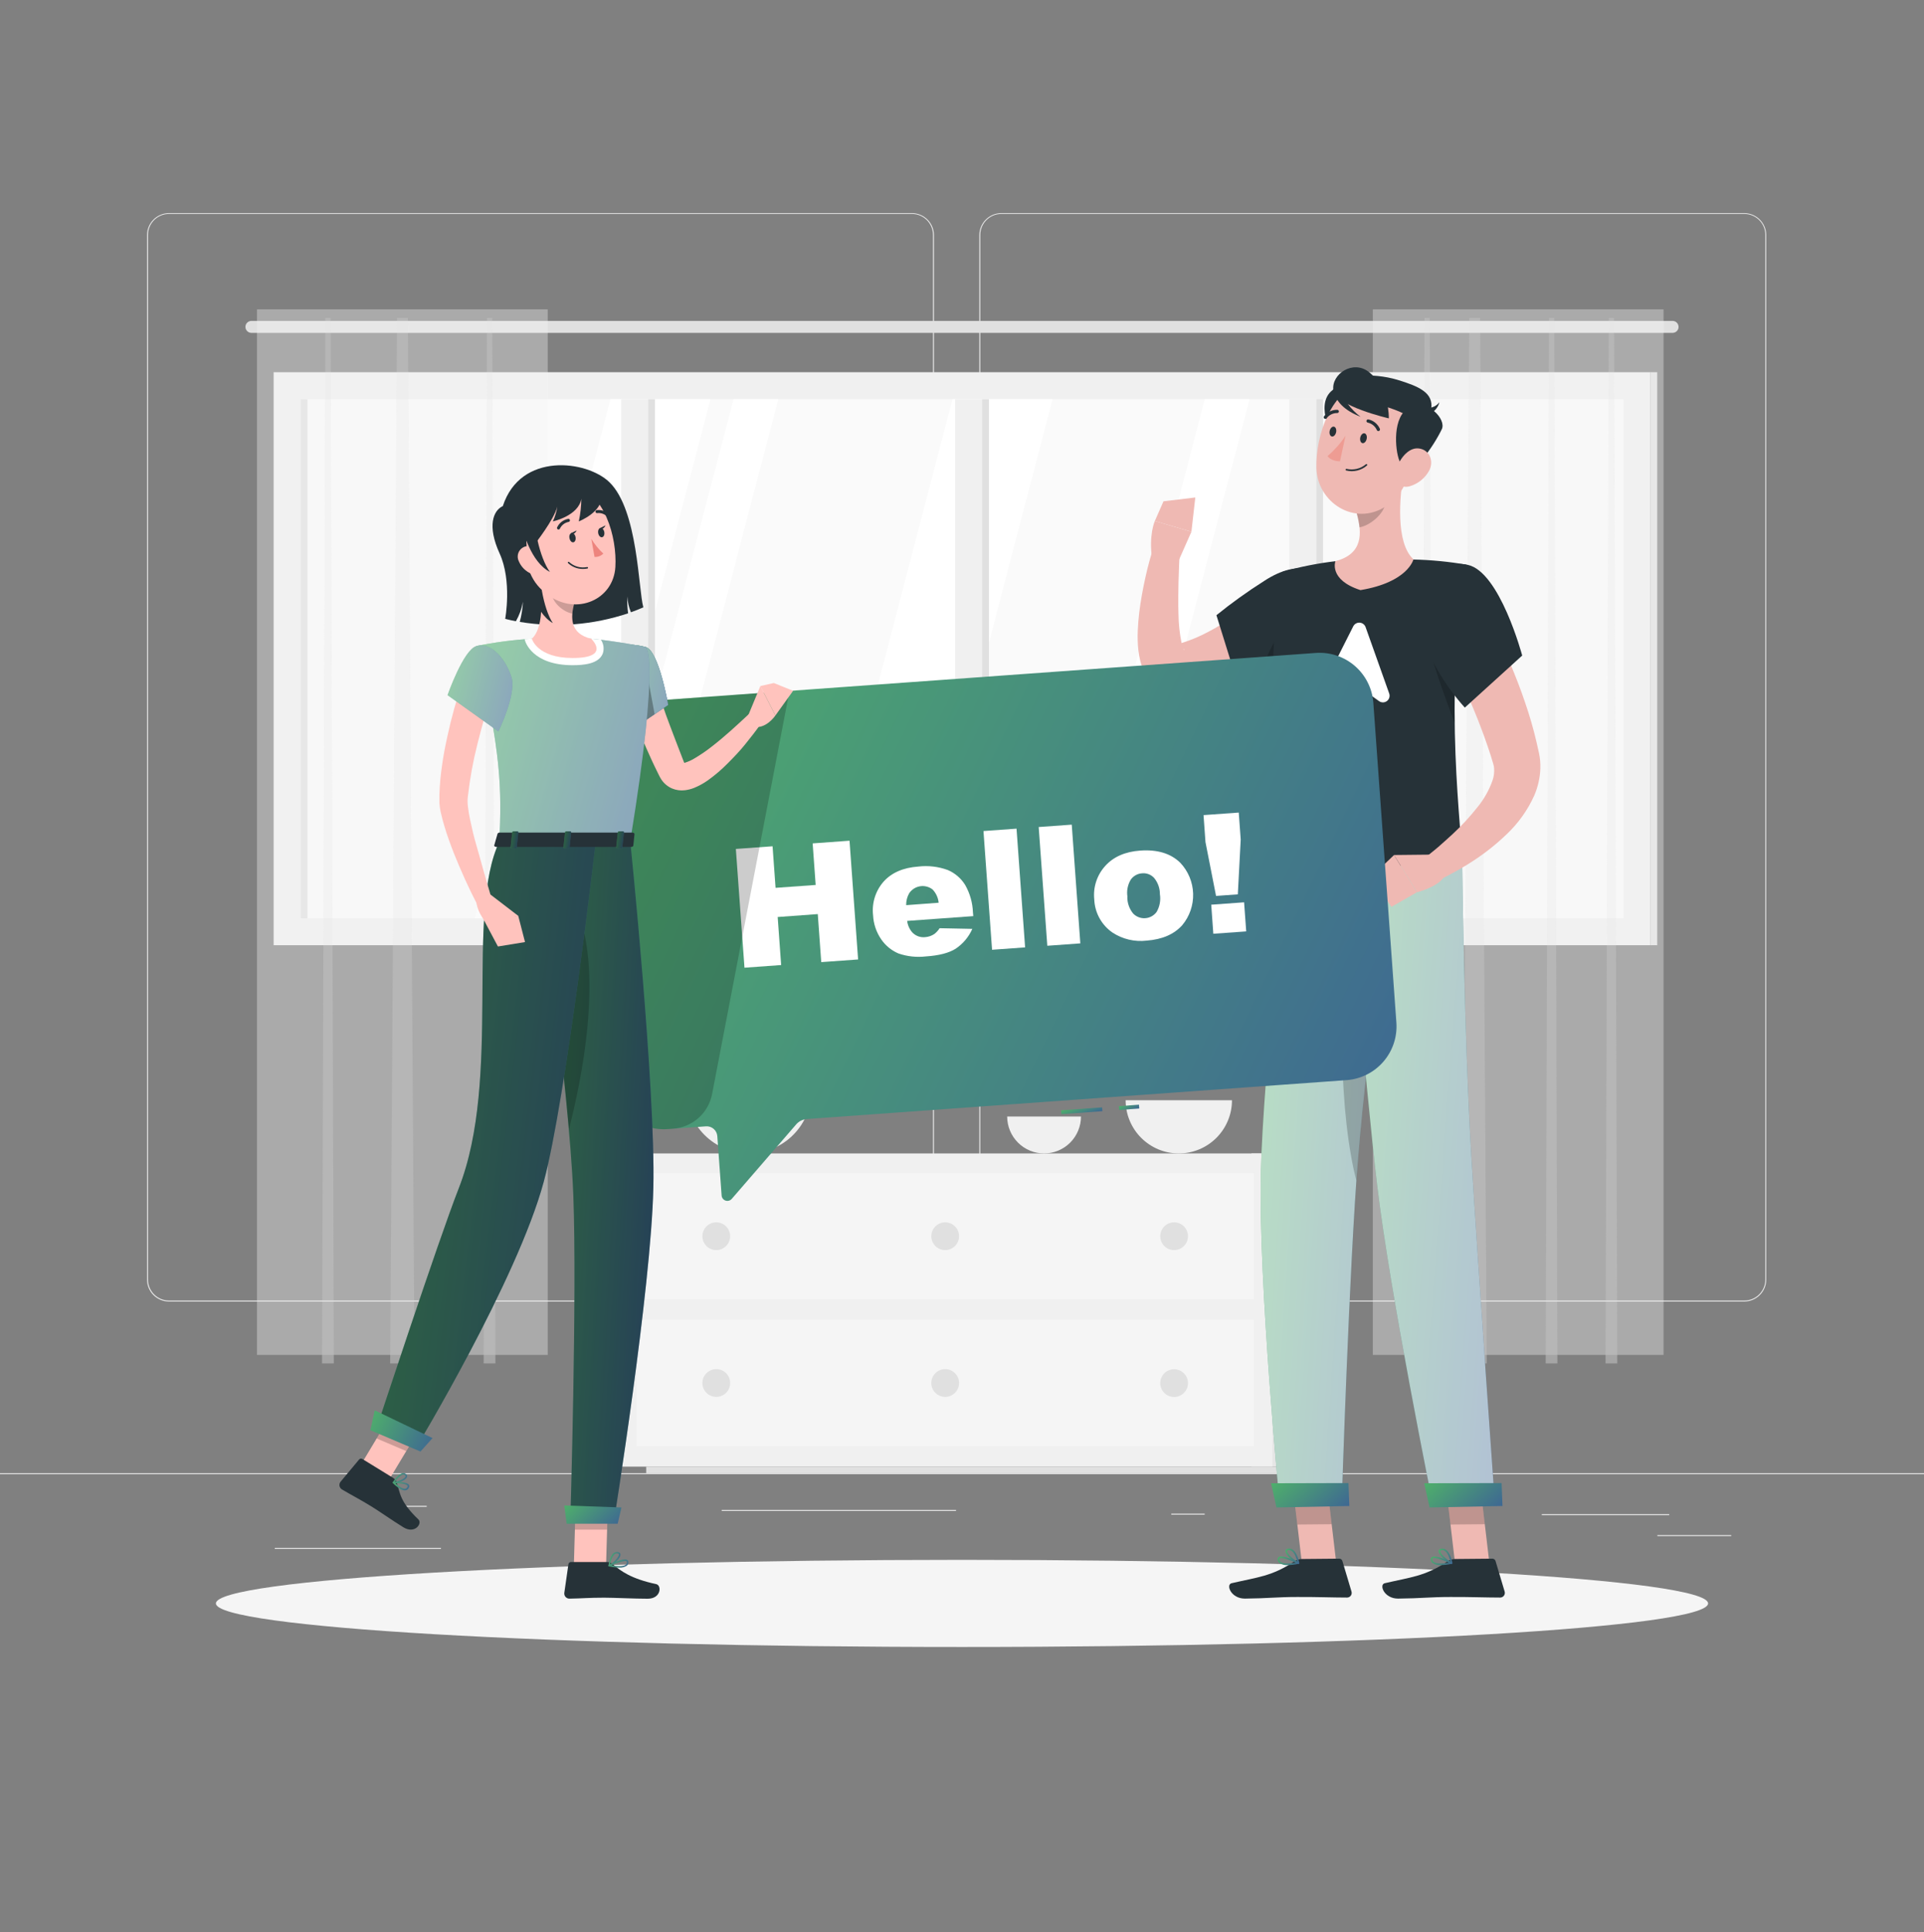 <svg width="250" height="251" viewBox="0 0 250 251" fill="none" xmlns="http://www.w3.org/2000/svg">
<rect x="0" y="0" width="250" height="251" fill="#808080" stroke="none"/>
<path d="M250 191.391H0V191.516H250V191.391Z" fill="#EBEBEB"/>
<path d="M216.895 196.711H200.335V196.836H216.895V196.711Z" fill="#EBEBEB"/>
<path d="M156.535 196.651H152.19V196.776H156.535V196.651Z" fill="#EBEBEB"/>
<path d="M224.95 199.436H215.355V199.561H224.95V199.436Z" fill="#EBEBEB"/>
<path d="M57.3 201.096H35.705V201.221H57.3V201.096Z" fill="#EBEBEB"/>
<path d="M55.445 195.636H52.28V195.761H55.445V195.636Z" fill="#EBEBEB"/>
<path d="M124.225 196.171H93.775V196.296H124.225V196.171Z" fill="#EBEBEB"/>
<path d="M118.5 169.091H21.955C21.199 169.09 20.474 168.788 19.939 168.253C19.405 167.718 19.105 166.992 19.105 166.236V30.521C19.112 29.769 19.415 29.05 19.948 28.52C20.482 27.99 21.203 27.692 21.955 27.691H118.5C119.257 27.691 119.983 27.992 120.519 28.527C121.054 29.063 121.355 29.789 121.355 30.546V166.236C121.355 166.993 121.054 167.719 120.519 168.255C119.983 168.79 119.257 169.091 118.5 169.091ZM21.955 27.791C21.232 27.792 20.539 28.081 20.028 28.592C19.517 29.104 19.23 29.798 19.23 30.521V166.236C19.23 166.959 19.517 167.653 20.028 168.165C20.539 168.676 21.232 168.965 21.955 168.966H118.5C119.224 168.965 119.917 168.677 120.429 168.165C120.941 167.653 121.229 166.96 121.23 166.236V30.521C121.229 29.797 120.941 29.104 120.429 28.592C119.917 28.08 119.224 27.792 118.5 27.791H21.955Z" fill="#EBEBEB"/>
<path d="M226.655 169.091H130.105C129.348 169.09 128.623 168.788 128.088 168.253C127.553 167.718 127.251 166.993 127.25 166.236V30.521C127.258 29.769 127.562 29.049 128.096 28.52C128.631 27.99 129.353 27.692 130.105 27.691H226.655C227.406 27.694 228.126 27.992 228.659 28.522C229.191 29.052 229.493 29.77 229.5 30.521V166.236C229.5 166.991 229.201 167.716 228.667 168.251C228.134 168.786 227.41 169.088 226.655 169.091ZM130.105 27.791C129.381 27.792 128.688 28.08 128.176 28.592C127.664 29.104 127.376 29.797 127.375 30.521V166.236C127.376 166.96 127.664 167.653 128.176 168.165C128.688 168.677 129.381 168.965 130.105 168.966H226.655C227.379 168.965 228.072 168.677 228.584 168.165C229.096 167.653 229.384 166.96 229.385 166.236V30.521C229.384 29.797 229.096 29.104 228.584 28.592C228.072 28.08 227.379 27.792 226.655 27.791H130.105Z" fill="#EBEBEB"/>
<path d="M214.445 48.356H35.555V122.801H214.445V48.356Z" fill="#F0F0F0"/>
<path d="M210.945 119.306V51.861L39.055 51.861V119.306L210.945 119.306Z" fill="#FAFAFA"/>
<path d="M61.685 119.301L79.315 51.856H92.315L74.685 119.301H61.685Z" fill="white"/>
<path d="M77.685 119.301L95.315 51.856H101.13L83.5 119.301H77.685Z" fill="white"/>
<path d="M106.135 119.301L123.77 51.856H136.77L119.135 119.301H106.135Z" fill="white"/>
<path d="M138.915 119.301L156.545 51.856H162.365L144.73 119.301H138.915Z" fill="white"/>
<path d="M85.105 119.306V51.861H84.215V119.306H85.105Z" fill="#E0E0E0"/>
<path d="M39.945 119.306L39.945 51.861H39.055L39.055 119.306H39.945Z" fill="#E0E0E0"/>
<path d="M84.215 119.306V51.861H80.715V119.306H84.215Z" fill="#F0F0F0"/>
<path d="M128.5 119.306V51.861H127.61V119.306H128.5Z" fill="#E0E0E0"/>
<path d="M127.61 119.306V51.861H124.11V119.306H127.61Z" fill="#F0F0F0"/>
<path d="M171.915 119.301V51.856H171.025V119.301H171.915Z" fill="#E0E0E0"/>
<path d="M171.025 119.301V51.856H167.525V119.301H171.025Z" fill="#F0F0F0"/>
<path d="M215.335 122.801V48.356H214.445V122.801H215.335Z" fill="#E0E0E0"/>
<path d="M217.335 43.246H32.665C32.46 43.245 32.263 43.163 32.118 43.018C31.973 42.873 31.891 42.676 31.89 42.471C31.89 42.265 31.971 42.067 32.117 41.921C32.262 41.775 32.459 41.692 32.665 41.691H217.335C217.541 41.692 217.738 41.775 217.883 41.921C218.028 42.067 218.11 42.265 218.11 42.471C218.109 42.676 218.027 42.873 217.881 43.018C217.736 43.163 217.54 43.245 217.335 43.246Z" fill="#E0E0E0"/>
<g opacity="0.6">
<path opacity="0.6" d="M71.17 40.191H33.39V176.026H71.17V40.191Z" fill="#F5F5F5"/>
<path opacity="0.6" d="M53.86 177.136H50.695L51.585 41.301H53L53.86 177.136Z" fill="#E6E6E6"/>
<path opacity="0.6" d="M43.375 177.136H41.845L42.275 41.301H42.96L43.375 177.136Z" fill="#E6E6E6"/>
<path opacity="0.6" d="M64.375 177.136H62.845L63.275 41.301H63.96L64.375 177.136Z" fill="#E6E6E6"/>
</g>
<g opacity="0.6">
<path opacity="0.6" d="M216.16 40.191H178.38V176.026H216.16V40.191Z" fill="#F5F5F5"/>
<path opacity="0.6" d="M193.185 177.136H190.02L190.91 41.301H192.325L193.185 177.136Z" fill="#E6E6E6"/>
<path opacity="0.6" d="M186.2 177.136H184.675L185.1 41.301H185.785L186.2 177.136Z" fill="#E6E6E6"/>
<path opacity="0.6" d="M202.365 177.136H200.84L201.27 41.301H201.95L202.365 177.136Z" fill="#E6E6E6"/>
<path opacity="0.6" d="M210.145 177.136H208.62L209.045 41.301H209.73L210.145 177.136Z" fill="#E6E6E6"/>
</g>
<path d="M162.605 190.541H169.705V149.851H162.605V190.541Z" fill="#E6E6E6"/>
<path d="M80.295 190.541H165.34V149.851H80.295V190.541Z" fill="#F0F0F0"/>
<path d="M163.43 190.541H160.87H83.965V191.391H160.87H163.43H166.035V190.541H163.43Z" fill="#E0E0E0"/>
<path opacity="0.5" d="M82.72 168.816H162.915V152.396H82.72V168.816Z" fill="#FAFAFA"/>
<path opacity="0.5" d="M82.72 187.886H162.915V171.466H82.72V187.886Z" fill="#FAFAFA"/>
<path d="M94.875 160.606C94.875 160.963 94.769 161.312 94.571 161.609C94.372 161.906 94.091 162.137 93.761 162.274C93.431 162.41 93.068 162.446 92.718 162.376C92.368 162.307 92.046 162.135 91.794 161.882C91.541 161.63 91.369 161.308 91.3 160.958C91.23 160.608 91.266 160.245 91.402 159.915C91.539 159.585 91.77 159.304 92.067 159.105C92.364 158.907 92.713 158.801 93.07 158.801C93.307 158.801 93.542 158.848 93.761 158.938C93.98 159.029 94.179 159.162 94.346 159.33C94.514 159.497 94.647 159.696 94.737 159.915C94.828 160.134 94.875 160.369 94.875 160.606Z" fill="#E0E0E0"/>
<path d="M154.365 160.606C154.365 160.963 154.259 161.312 154.061 161.609C153.862 161.906 153.58 162.137 153.251 162.274C152.921 162.41 152.558 162.446 152.208 162.376C151.858 162.307 151.536 162.135 151.284 161.882C151.031 161.63 150.859 161.308 150.79 160.958C150.72 160.608 150.756 160.245 150.892 159.915C151.029 159.585 151.26 159.304 151.557 159.105C151.854 158.907 152.203 158.801 152.56 158.801C152.797 158.801 153.032 158.848 153.251 158.938C153.47 159.029 153.669 159.162 153.836 159.33C154.004 159.497 154.137 159.696 154.227 159.915C154.318 160.134 154.365 160.369 154.365 160.606Z" fill="#E0E0E0"/>
<path d="M93.07 181.481C94.067 181.481 94.875 180.673 94.875 179.676C94.875 178.679 94.067 177.871 93.07 177.871C92.073 177.871 91.265 178.679 91.265 179.676C91.265 180.673 92.073 181.481 93.07 181.481Z" fill="#E0E0E0"/>
<path d="M154.365 179.691C154.365 180.048 154.259 180.397 154.061 180.694C153.862 180.991 153.58 181.222 153.251 181.359C152.921 181.495 152.558 181.531 152.208 181.461C151.858 181.392 151.536 181.22 151.284 180.967C151.031 180.715 150.859 180.393 150.79 180.043C150.72 179.693 150.756 179.33 150.892 179C151.029 178.67 151.26 178.388 151.557 178.19C151.854 177.992 152.203 177.886 152.56 177.886C153.039 177.886 153.498 178.076 153.836 178.415C154.175 178.753 154.365 179.212 154.365 179.691Z" fill="#E0E0E0"/>
<path d="M124.62 160.606C124.62 160.963 124.514 161.312 124.316 161.609C124.117 161.906 123.836 162.137 123.506 162.274C123.176 162.41 122.813 162.446 122.463 162.376C122.113 162.307 121.791 162.135 121.539 161.882C121.286 161.63 121.114 161.308 121.045 160.958C120.975 160.608 121.011 160.245 121.147 159.915C121.284 159.585 121.515 159.304 121.812 159.105C122.109 158.907 122.458 158.801 122.815 158.801C123.052 158.801 123.287 158.848 123.506 158.938C123.725 159.029 123.924 159.162 124.091 159.33C124.259 159.497 124.392 159.696 124.483 159.915C124.573 160.134 124.62 160.369 124.62 160.606Z" fill="#E0E0E0"/>
<path d="M122.815 181.481C123.812 181.481 124.62 180.673 124.62 179.676C124.62 178.679 123.812 177.871 122.815 177.871C121.818 177.871 121.01 178.679 121.01 179.676C121.01 180.673 121.818 181.481 122.815 181.481Z" fill="#E0E0E0"/>
<path d="M160.08 142.941C160.08 144.774 159.352 146.531 158.056 147.827C156.76 149.123 155.003 149.851 153.17 149.851C151.337 149.851 149.58 149.123 148.284 147.827C146.988 146.531 146.26 144.774 146.26 142.941H160.08Z" fill="#F0F0F0"/>
<path d="M105.445 141.691C105.445 143.851 104.587 145.923 103.059 147.45C101.532 148.978 99.46 149.836 97.3 149.836C95.14 149.836 93.068 148.978 91.541 147.45C90.013 145.923 89.155 143.851 89.155 141.691H105.445Z" fill="#F0F0F0"/>
<path d="M140.46 145.056C140.46 146.328 139.955 147.547 139.056 148.447C138.156 149.346 136.937 149.851 135.665 149.851C134.393 149.851 133.174 149.346 132.275 148.447C131.375 147.547 130.87 146.328 130.87 145.056H140.46Z" fill="#F0F0F0"/>
<path d="M125 213.971C178.541 213.971 221.945 211.437 221.945 208.311C221.945 205.185 178.541 202.651 125 202.651C71.459 202.651 28.055 205.185 28.055 208.311C28.055 211.437 71.459 213.971 125 213.971Z" fill="#F5F5F5"/>
<path d="M174.075 57.871C173.01 56.806 170.96 52.771 172.925 50.871C174.89 48.971 176.64 50.696 176.775 51.621C176.91 52.546 176.55 60.341 174.075 57.871Z" fill="#263238"/>
<path d="M173.625 203.016L169.16 203.056L167.945 192.736L172.405 192.696L173.625 203.016Z" fill="#EFB9B3"/>
<path d="M169.155 202.541L174.025 202.496C174.115 202.497 174.202 202.527 174.274 202.581C174.346 202.635 174.399 202.71 174.425 202.796L175.605 206.751C175.636 206.843 175.645 206.941 175.63 207.037C175.616 207.134 175.578 207.225 175.521 207.303C175.463 207.382 175.388 207.445 175.301 207.488C175.214 207.532 175.117 207.553 175.02 207.551C173.265 207.551 170.715 207.456 168.52 207.476C165.94 207.476 164.79 207.656 161.76 207.686C159.93 207.686 159.26 205.856 160.035 205.686C163.47 204.891 165.245 204.786 168.12 202.901C168.423 202.683 168.782 202.558 169.155 202.541Z" fill="#263238"/>
<path opacity="0.2" d="M167.945 192.741L168.575 198.061L173.035 198.021L172.41 192.701L167.945 192.741Z" fill="black"/>
<path d="M167.31 203.336C167.791 203.327 168.271 203.269 168.74 203.161C168.762 203.158 168.782 203.147 168.798 203.131C168.813 203.114 168.823 203.093 168.825 203.071C168.827 203.049 168.822 203.028 168.811 203.009C168.801 202.99 168.784 202.975 168.765 202.966C168.555 202.861 166.68 201.966 166.165 202.281C166.117 202.311 166.078 202.354 166.052 202.404C166.026 202.454 166.013 202.51 166.015 202.566C166.014 202.662 166.035 202.757 166.076 202.844C166.118 202.931 166.179 203.007 166.255 203.066C166.568 203.269 166.938 203.364 167.31 203.336ZM168.38 203.016C167.415 203.186 166.68 203.151 166.38 202.911C166.328 202.87 166.287 202.818 166.26 202.758C166.233 202.698 166.221 202.632 166.225 202.566C166.222 202.546 166.225 202.525 166.234 202.506C166.243 202.487 166.257 202.472 166.275 202.461C166.555 202.291 167.615 202.691 168.38 203.016Z" fill="url(#paint0_linear)"/>
<path d="M168.72 203.191C168.744 203.189 168.766 203.181 168.785 203.166C168.8 203.155 168.812 203.139 168.818 203.121C168.824 203.103 168.825 203.084 168.82 203.066C168.82 202.986 168.47 201.066 167.41 201.186C167.13 201.216 167.05 201.361 167.035 201.471C166.96 201.971 168.105 202.941 168.675 203.181L168.72 203.191ZM167.5 201.391C168.14 201.391 168.46 202.436 168.57 202.891C167.98 202.561 167.2 201.801 167.245 201.501C167.245 201.501 167.245 201.416 167.435 201.396L167.5 201.391Z" fill="url(#paint1_linear)"/>
<path d="M170.47 80.406L170.01 80.906L169.58 81.331C169.295 81.611 169 81.876 168.705 82.136C168.118 82.663 167.518 83.163 166.905 83.636C165.667 84.62 164.364 85.518 163.005 86.326C162.32 86.731 161.615 87.116 160.9 87.481C160.185 87.846 159.43 88.161 158.67 88.481C157.111 89.103 155.488 89.547 153.83 89.806L153.46 89.861C153.22 89.892 152.977 89.907 152.735 89.906C152.178 89.901 151.627 89.792 151.11 89.586C150.597 89.38 150.127 89.08 149.725 88.701C149.404 88.395 149.125 88.049 148.895 87.671C148.576 87.122 148.335 86.532 148.18 85.916C148.059 85.439 147.97 84.955 147.915 84.466C147.824 83.621 147.799 82.77 147.84 81.921C147.875 81.111 147.94 80.331 148.03 79.566C148.22 78.031 148.49 76.566 148.82 75.066C149.15 73.566 149.525 72.181 150.01 70.731L153.295 71.381C153.175 74.191 153.04 77.071 153.13 79.791C153.146 81.054 153.28 82.313 153.53 83.551C153.579 83.78 153.648 84.004 153.735 84.221C153.805 84.391 153.89 84.496 153.885 84.451C153.856 84.375 153.81 84.306 153.75 84.251C153.614 84.119 153.454 84.014 153.28 83.941C153.1 83.865 152.909 83.82 152.715 83.806C152.625 83.806 152.585 83.806 152.53 83.806H152.585L152.69 83.776C153.874 83.472 155.026 83.053 156.13 82.526C157.285 81.969 158.402 81.338 159.475 80.636C160.56 79.916 161.63 79.136 162.66 78.311C163.16 77.901 163.685 77.471 164.16 77.036L164.89 76.376L165.24 76.051L165.545 75.761L170.47 80.406Z" fill="#EFB9B3"/>
<path d="M173.115 78.641C172.945 73.926 169.075 72.286 164.225 75.501C162.087 76.857 160.029 78.334 158.06 79.926L161.195 89.996C161.195 89.996 167.195 88.091 170.665 84.351C173 81.811 173.175 80.246 173.115 78.641Z" fill="#263238"/>
<path opacity="0.2" d="M167.21 80.651C167.21 80.651 164.315 84.791 163.29 89.191C164.713 88.584 166.085 87.862 167.39 87.031L167.21 80.651Z" fill="black"/>
<path d="M153.13 72.876L154.81 69.081L150.055 67.691C150.055 67.691 149.24 69.506 149.705 72.621L153.13 72.876Z" fill="#EFB9B3"/>
<path d="M155.315 64.631L151.18 65.126L150.055 67.691L154.81 69.081L155.315 64.631Z" fill="#EFB9B3"/>
<path d="M167.24 112.821C167.24 112.821 164.17 138.551 163.83 152.321C163.48 166.626 166.285 195.481 166.285 195.481L174.34 195.311C174.34 195.311 175.31 164.421 176.48 150.266C177.75 134.836 180.95 112.541 180.95 112.541L167.24 112.821Z" fill="url(#paint2_linear)"/>
<path opacity="0.6" d="M167.24 112.821C167.24 112.821 164.17 138.551 163.83 152.321C163.48 166.626 166.285 195.481 166.285 195.481L174.34 195.311C174.34 195.311 175.31 164.421 176.48 150.266C177.75 134.836 180.95 112.541 180.95 112.541L167.24 112.821Z" fill="white"/>
<path opacity="0.2" d="M176.835 120.106C173.235 128.041 174.2 145.766 176.245 153.366C176.32 152.261 176.4 151.216 176.48 150.251C177.315 140.081 178.98 126.936 180.035 119.151C179.055 117.731 177.96 117.621 176.835 120.106Z" fill="black"/>
<path d="M175.33 195.656L165.86 195.846L165.16 192.701L175.215 192.676L175.33 195.656Z" fill="url(#paint3_linear)"/>
<path d="M193.52 203.016L189.06 203.056L187.845 192.736L192.305 192.696L193.52 203.016Z" fill="#EFB9B3"/>
<path d="M189.05 202.541L193.925 202.496C194.015 202.498 194.101 202.528 194.173 202.582C194.245 202.636 194.298 202.711 194.325 202.796L195.505 206.751C195.535 206.843 195.543 206.941 195.528 207.037C195.513 207.132 195.475 207.223 195.418 207.301C195.36 207.379 195.286 207.443 195.199 207.486C195.112 207.53 195.017 207.552 194.92 207.551C193.16 207.551 190.615 207.456 188.42 207.476C185.84 207.476 184.685 207.656 181.66 207.686C179.83 207.686 179.16 205.856 179.935 205.686C183.365 204.891 185.14 204.786 188.02 202.901C188.321 202.683 188.679 202.558 189.05 202.541Z" fill="#263238"/>
<path opacity="0.2" d="M187.845 192.741L188.47 198.061L192.935 198.021L192.31 192.701L187.845 192.741Z" fill="black"/>
<path d="M187.21 203.336C187.691 203.327 188.171 203.268 188.64 203.161C188.662 203.158 188.681 203.147 188.696 203.13C188.711 203.114 188.719 203.093 188.72 203.071C188.723 203.05 188.72 203.028 188.71 203.009C188.7 202.991 188.684 202.975 188.665 202.966C188.45 202.861 186.575 201.966 186.065 202.281C186.017 202.311 185.977 202.353 185.951 202.403C185.924 202.453 185.912 202.509 185.915 202.566C185.914 202.662 185.935 202.756 185.975 202.843C186.016 202.929 186.076 203.006 186.15 203.066C186.465 203.268 186.837 203.363 187.21 203.336ZM188.28 203.016C187.315 203.186 186.58 203.151 186.28 202.911C186.228 202.87 186.187 202.817 186.159 202.757C186.131 202.698 186.118 202.632 186.12 202.566C186.117 202.546 186.12 202.525 186.129 202.506C186.138 202.487 186.152 202.472 186.17 202.461C186.45 202.291 187.5 202.691 188.28 203.016Z" fill="url(#paint4_linear)"/>
<path d="M188.615 203.191C188.63 203.19 188.645 203.187 188.659 203.18C188.673 203.173 188.685 203.164 188.695 203.152C188.705 203.14 188.712 203.126 188.717 203.111C188.721 203.097 188.722 203.081 188.72 203.066C188.72 202.986 188.37 201.066 187.31 201.186C187.03 201.216 186.95 201.361 186.93 201.471C186.86 201.971 188.005 202.941 188.575 203.181L188.615 203.191ZM187.4 201.391C188.035 201.391 188.36 202.436 188.47 202.891C187.88 202.561 187.095 201.801 187.14 201.501C187.14 201.501 187.14 201.416 187.33 201.396L187.4 201.391Z" fill="url(#paint5_linear)"/>
<path d="M175.1 112.651C175.1 112.651 177.325 140.336 178.95 153.996C180.635 168.206 186.185 195.466 186.185 195.466L194.24 195.296C194.24 195.296 192.03 164.346 191.175 150.166C190.24 134.691 190 112.311 190 112.311L175.1 112.651Z" fill="url(#paint6_linear)"/>
<path opacity="0.6" d="M175.1 112.651C175.1 112.651 177.325 140.336 178.95 153.996C180.635 168.206 186.185 195.466 186.185 195.466L194.24 195.296C194.24 195.296 192.03 164.346 191.175 150.166C190.24 134.691 190 112.311 190 112.311L175.1 112.651Z" fill="white"/>
<path d="M195.23 195.656L185.755 195.846L185.06 192.701L195.115 192.676L195.23 195.656Z" fill="url(#paint7_linear)"/>
<path d="M166.685 74.266C166.685 74.266 163.39 86.496 167.24 112.821C174.43 112.666 186.505 112.386 190 112.321C190.09 108.656 187.385 90.686 190.55 73.361C188.273 72.968 185.97 72.744 183.66 72.691C180.279 72.568 176.893 72.641 173.52 72.911C171.21 73.184 168.925 73.637 166.685 74.266Z" fill="#263238"/>
<path opacity="0.2" d="M189.17 85.691L185.445 82.606C185.69 85.016 187.87 90.921 189.02 93.911C189 91.291 189.025 88.526 189.17 85.691Z" fill="black"/>
<path d="M175.845 81.356L171.78 89.401C171.694 89.57 171.664 89.762 171.694 89.949C171.724 90.136 171.813 90.309 171.948 90.442C172.082 90.576 172.256 90.663 172.443 90.691C172.63 90.72 172.822 90.688 172.99 90.601L175.645 89.141C175.789 89.063 175.953 89.028 176.116 89.038C176.28 89.049 176.437 89.105 176.57 89.201L179.185 91.086C179.335 91.195 179.517 91.253 179.702 91.251C179.888 91.25 180.068 91.188 180.216 91.076C180.364 90.964 180.472 90.807 180.524 90.629C180.576 90.451 180.57 90.26 180.505 90.086L177.45 81.496C177.397 81.333 177.297 81.189 177.162 81.082C177.028 80.975 176.865 80.91 176.694 80.895C176.523 80.88 176.351 80.916 176.2 80.998C176.049 81.08 175.926 81.204 175.845 81.356Z" fill="white"/>
<path d="M182.41 61.271C181.84 64.551 181.33 70.541 183.66 72.666C183.66 72.666 182.98 75.636 176.775 76.666C172.605 75.326 173.52 72.906 173.52 72.906C177.14 71.956 176.985 69.261 176.3 66.741L182.41 61.271Z" fill="#EFB9B3"/>
<path opacity="0.2" d="M179.92 63.496L176.3 66.716C176.469 67.303 176.586 67.904 176.65 68.511C178.04 68.281 179.915 66.711 180.03 65.256C180.101 64.668 180.064 64.071 179.92 63.496Z" fill="black"/>
<path d="M184.395 57.236C183.19 61.496 182.705 64.051 180.045 65.796C176.045 68.416 171.14 65.296 171.045 60.751C170.955 56.671 172.935 50.386 177.545 49.586C178.558 49.406 179.599 49.488 180.571 49.824C181.543 50.16 182.414 50.738 183.1 51.504C183.786 52.27 184.265 53.199 184.491 54.202C184.718 55.205 184.685 56.249 184.395 57.236Z" fill="#EFB9B3"/>
<path d="M181.83 59.846C181.27 58.486 180.865 54.006 183.2 52.906C185.535 51.806 187.96 54.491 187.345 55.761C186.4 57.731 183.13 62.996 181.83 59.846Z" fill="#263238"/>
<path d="M183.225 54.486C182.65 52.986 175.795 52.136 174.835 50.521C173.695 48.601 178.37 48.371 181.585 49.346C184.41 50.206 186.295 51.036 185.965 53.136C185.78 54.326 183.225 54.486 183.225 54.486Z" fill="#263238"/>
<path d="M184.715 52.941C184.715 52.941 186.215 53.351 187.035 52.251C186.775 53.341 185.5 54.441 184.715 52.941Z" fill="#263238"/>
<path d="M177.85 48.316C175.79 46.716 172.985 48.596 173.25 50.681C173.515 52.766 180.46 54.351 180.46 54.351C180.46 54.351 180.585 50.441 177.85 48.316Z" fill="#263238"/>
<path d="M173.255 50.691C173.57 52.151 174.635 53.296 176.79 54.146C175.543 53.224 174.598 51.952 174.075 50.491L173.255 50.691Z" fill="#263238"/>
<path d="M177.58 57.021C177.505 57.376 177.26 57.621 177.03 57.571C176.8 57.521 176.675 57.191 176.75 56.841C176.825 56.491 177.075 56.246 177.305 56.296C177.535 56.346 177.66 56.691 177.58 57.021Z" fill="#263238"/>
<path d="M173.61 56.161C173.53 56.511 173.285 56.756 173.055 56.706C172.825 56.656 172.7 56.331 172.775 55.981C172.85 55.631 173.1 55.386 173.33 55.431C173.56 55.476 173.685 55.811 173.61 56.161Z" fill="#263238"/>
<path d="M174.835 56.611C174.182 57.595 173.396 58.483 172.5 59.251C173 59.966 174.115 59.931 174.115 59.931L174.835 56.611Z" fill="#EE9C93"/>
<path d="M174.925 61.126C175.394 61.243 175.885 61.244 176.355 61.13C176.825 61.016 177.261 60.79 177.625 60.471C177.635 60.461 177.643 60.45 177.648 60.437C177.654 60.424 177.656 60.41 177.656 60.396C177.656 60.382 177.654 60.368 177.648 60.355C177.643 60.343 177.635 60.331 177.625 60.321C177.604 60.302 177.578 60.291 177.55 60.291C177.522 60.291 177.495 60.302 177.475 60.321C177.133 60.608 176.73 60.812 176.295 60.915C175.861 61.019 175.409 61.019 174.975 60.916C174.947 60.91 174.918 60.915 174.894 60.931C174.87 60.946 174.853 60.971 174.847 60.998C174.841 61.026 174.847 61.056 174.862 61.079C174.878 61.103 174.902 61.12 174.93 61.126H174.925Z" fill="#263238"/>
<path d="M179.055 56.001C179.093 56.009 179.133 56.006 179.17 55.992C179.207 55.979 179.239 55.956 179.264 55.926C179.289 55.895 179.305 55.859 179.31 55.82C179.316 55.782 179.31 55.742 179.295 55.706C179.16 55.398 178.953 55.127 178.693 54.915C178.432 54.702 178.124 54.556 177.795 54.486C177.739 54.479 177.683 54.494 177.638 54.527C177.594 54.561 177.564 54.611 177.555 54.666C177.551 54.693 177.552 54.721 177.558 54.748C177.565 54.775 177.577 54.8 177.593 54.822C177.609 54.845 177.63 54.863 177.653 54.878C177.677 54.892 177.703 54.902 177.73 54.906C177.989 54.963 178.231 55.081 178.436 55.251C178.64 55.42 178.801 55.637 178.905 55.881C178.919 55.911 178.94 55.938 178.966 55.959C178.992 55.98 179.022 55.994 179.055 56.001Z" fill="#263238"/>
<path d="M172.16 54.416C172.199 54.427 172.241 54.425 172.279 54.412C172.317 54.399 172.351 54.374 172.375 54.341C172.533 54.129 172.739 53.956 172.976 53.838C173.213 53.72 173.475 53.66 173.74 53.661C173.795 53.666 173.851 53.649 173.894 53.614C173.937 53.578 173.964 53.527 173.97 53.471C173.975 53.415 173.958 53.36 173.922 53.317C173.887 53.273 173.835 53.246 173.78 53.241C173.444 53.231 173.111 53.302 172.809 53.449C172.507 53.595 172.245 53.812 172.045 54.081C172.027 54.102 172.014 54.127 172.006 54.154C171.998 54.181 171.996 54.208 171.999 54.236C172.002 54.264 172.011 54.29 172.025 54.314C172.039 54.338 172.058 54.359 172.08 54.376C172.103 54.396 172.13 54.41 172.16 54.416Z" fill="#263238"/>
<path d="M191.64 76.771C192.55 78.361 193.31 79.901 194.1 81.486C194.89 83.071 195.6 84.666 196.275 86.296C196.95 87.926 197.605 89.581 198.175 91.296C198.768 93.006 199.268 94.747 199.675 96.511L199.98 97.876C200.113 98.517 200.17 99.172 200.15 99.826C200.108 101.042 199.838 102.239 199.355 103.356C198.506 105.238 197.299 106.936 195.8 108.356C194.463 109.647 193.007 110.807 191.45 111.821C190.695 112.321 189.915 112.781 189.13 113.221C188.345 113.661 187.565 114.066 186.69 114.451L185.03 111.546C185.635 111.046 186.3 110.546 186.92 110.006C187.54 109.466 188.145 108.916 188.745 108.366C189.904 107.291 190.978 106.13 191.96 104.891C192.833 103.829 193.51 102.62 193.96 101.321C194.115 100.837 194.176 100.328 194.14 99.821C194.125 99.617 194.087 99.416 194.025 99.221L193.685 98.101C192.675 94.994 191.472 91.954 190.085 88.996C189.4 87.496 188.67 85.996 187.94 84.496C187.21 82.996 186.44 81.496 185.695 80.071L191.64 76.771Z" fill="#EFB9B3"/>
<path d="M190.72 73.386C194.89 74.286 197.79 85.166 197.79 85.166L190.335 91.931C187.965 89.294 186.1 86.243 184.835 82.931C182.86 77.486 186.26 72.416 190.72 73.386Z" fill="#263238"/>
<path d="M185.935 111.031L181.14 111.081L184.14 115.916C184.14 115.916 187.555 115.071 187.86 113.356L185.935 111.031Z" fill="#EFB9B3"/>
<path d="M178.155 113.936L180.8 117.816L184.115 115.916L181.14 111.081L178.155 113.936Z" fill="#EFB9B3"/>
<path d="M185.705 61.136C185.172 62.116 184.274 62.846 183.205 63.166C181.785 63.581 181.06 62.316 181.44 60.971C181.785 59.761 182.94 58.086 184.36 58.261C185.78 58.436 186.34 59.931 185.705 61.136Z" fill="#EFB9B3"/>
<path d="M143.207 143.864L137.876 144.251L137.912 144.75L143.243 144.363L143.207 143.864Z" fill="url(#paint8_linear)"/>
<path d="M147.997 143.519L145.379 143.709L145.415 144.207L148.033 144.017L147.997 143.519Z" fill="url(#paint9_linear)"/>
<path d="M171 84.826L82.72 91.191C80.883 91.334 79.176 92.197 77.97 93.59C76.765 94.984 76.157 96.797 76.28 98.636L79.28 140.246C79.422 142.086 80.285 143.796 81.681 145.003C83.077 146.21 84.894 146.816 86.735 146.691L91.735 146.331C92.098 146.305 92.457 146.424 92.733 146.662C93.008 146.9 93.178 147.238 93.205 147.601L93.765 155.311C93.774 155.46 93.828 155.603 93.919 155.722C94.01 155.841 94.135 155.929 94.276 155.977C94.418 156.024 94.571 156.028 94.715 155.988C94.859 155.947 94.988 155.865 95.085 155.751L103.455 146.076C103.807 145.671 104.305 145.421 104.84 145.381L175 140.326C176.838 140.184 178.546 139.322 179.753 137.928C180.96 136.534 181.568 134.721 181.445 132.881L178.445 91.271C178.303 89.433 177.441 87.725 176.047 86.518C174.653 85.311 172.84 84.703 171 84.826Z" fill="url(#paint10_linear)"/>
<path d="M95.615 110.291L100.385 109.946L100.775 115.346L105.985 114.971L105.595 109.571L110.385 109.221L111.5 124.651L106.71 124.996L106.26 118.756L101.05 119.136L101.5 125.376L96.735 125.721L95.615 110.291Z" fill="white"/>
<path opacity="0.2" d="M82.72 91.191C80.883 91.334 79.176 92.196 77.97 93.59C76.765 94.984 76.157 96.797 76.28 98.636L79.28 140.246C79.422 142.086 80.285 143.796 81.681 145.003C83.077 146.21 84.894 146.816 86.735 146.691L87.47 146.636C88.691 146.548 89.849 146.059 90.764 145.245C91.679 144.431 92.3 143.339 92.53 142.136L102.585 89.756L82.72 91.191Z" fill="black"/>
<path d="M126.465 119.021L117.875 119.641C117.941 120.197 118.175 120.721 118.545 121.141C118.757 121.365 119.019 121.536 119.308 121.642C119.598 121.748 119.908 121.785 120.215 121.751C120.636 121.721 121.042 121.583 121.395 121.351C121.671 121.142 121.906 120.884 122.09 120.591L126.34 120.676C125.878 121.724 125.127 122.619 124.175 123.256C123.302 123.809 122.012 124.143 120.305 124.256C119.112 124.395 117.903 124.267 116.765 123.881C115.853 123.498 115.07 122.861 114.51 122.046C113.868 121.118 113.499 120.028 113.445 118.901C113.356 118.118 113.432 117.325 113.668 116.573C113.903 115.822 114.294 115.127 114.815 114.536C115.855 113.376 117.355 112.724 119.315 112.581C120.613 112.427 121.928 112.581 123.155 113.031C124.094 113.432 124.886 114.115 125.42 114.986C126.032 116.067 126.375 117.28 126.42 118.521L126.465 119.021ZM121.965 117.281C121.904 116.631 121.624 116.021 121.17 115.551C120.941 115.375 120.679 115.248 120.399 115.178C120.12 115.107 119.829 115.095 119.544 115.142C119.259 115.189 118.987 115.294 118.745 115.45C118.503 115.607 118.295 115.811 118.135 116.051C117.868 116.521 117.733 117.055 117.745 117.596L121.965 117.281Z" fill="white"/>
<path d="M127.79 107.966L132.085 107.656L133.2 123.081L128.905 123.391L127.79 107.966Z" fill="white"/>
<path d="M134.965 107.446L139.26 107.136L140.375 122.561L136.085 122.871L134.965 107.446Z" fill="white"/>
<path d="M142.185 116.846C142.104 116.063 142.188 115.272 142.433 114.525C142.678 113.777 143.077 113.089 143.605 112.506C144.675 111.316 146.19 110.649 148.15 110.506C150.383 110.346 152.12 110.873 153.36 112.086C154.39 113.172 154.985 114.599 155.032 116.095C155.079 117.591 154.575 119.052 153.615 120.201C152.555 121.381 151.018 122.048 149.005 122.201C147.441 122.389 145.861 122.017 144.545 121.151C143.845 120.665 143.267 120.023 142.858 119.276C142.448 118.529 142.218 117.697 142.185 116.846ZM146.48 116.526C146.472 117.315 146.743 118.082 147.245 118.691C147.447 118.898 147.693 119.059 147.963 119.162C148.234 119.266 148.524 119.309 148.813 119.289C149.103 119.269 149.384 119.186 149.638 119.047C149.892 118.907 150.113 118.714 150.285 118.481C150.689 117.785 150.841 116.971 150.715 116.176C150.72 115.403 150.453 114.652 149.96 114.056C149.767 113.845 149.529 113.681 149.263 113.577C148.996 113.473 148.71 113.431 148.425 113.456C148.128 113.47 147.838 113.552 147.578 113.696C147.318 113.84 147.094 114.042 146.925 114.286C146.522 114.959 146.371 115.752 146.5 116.526H146.48Z" fill="white"/>
<path d="M156.385 105.896L160.96 105.566L161.215 109.066L160.84 116.191L158.01 116.396L156.635 109.396L156.385 105.896ZM157.385 117.536L161.655 117.226L161.93 121.006L157.655 121.311L157.385 117.536Z" fill="white"/>
<path d="M81.5 77.491C81.478 78.223 81.516 78.956 81.615 79.681C77.084 81.194 72.252 81.577 67.54 80.796C67.766 79.941 67.904 79.064 67.95 78.181C67.793 79.071 67.483 79.926 67.035 80.711C66.145 80.541 65.645 80.396 65.645 80.396C65.645 80.396 66.555 75.476 64.915 71.896C63.275 68.316 64.095 66.316 65.335 65.751C67.635 58.681 76.28 59.796 79.205 62.666C82.915 66.306 82.935 76.561 83.595 78.906C83.05 79.141 82.515 79.356 81.98 79.546C81.712 78.891 81.55 78.197 81.5 77.491Z" fill="#263238"/>
<path d="M85.075 88.496L85.525 89.921C85.69 90.421 85.855 90.921 86.025 91.396C86.36 92.396 86.71 93.396 87.085 94.356C87.46 95.316 87.82 96.326 88.21 97.306L88.79 98.806L88.935 99.176L88.97 99.261C88.908 99.207 88.837 99.165 88.76 99.136C88.65 99.096 88.605 99.136 88.675 99.136C88.796 99.136 88.915 99.117 89.03 99.081C89.421 98.957 89.797 98.789 90.15 98.581C91.003 98.084 91.818 97.526 92.59 96.911C93.4 96.281 94.195 95.606 94.975 94.911C95.755 94.216 96.54 93.491 97.295 92.781L98.83 94.081C98.19 95.001 97.515 95.841 96.83 96.696C96.145 97.551 95.375 98.351 94.585 99.146C93.772 99.976 92.887 100.732 91.94 101.406C91.398 101.786 90.817 102.104 90.205 102.356C89.817 102.512 89.41 102.616 88.995 102.666C88.432 102.736 87.859 102.659 87.335 102.441C86.763 102.197 86.276 101.79 85.935 101.271C85.86 101.156 85.79 101.041 85.735 100.936L85.6 100.666L85.42 100.301C85.185 99.801 84.92 99.301 84.715 98.831C84.26 97.831 83.805 96.831 83.39 95.831C82.975 94.831 82.57 93.801 82.185 92.771C82.005 92.271 81.825 91.726 81.655 91.201C81.485 90.676 81.32 90.161 81.155 89.546L85.075 88.496Z" fill="#FFC3BD"/>
<path d="M83.89 84.056C85.615 84.496 86.82 91.586 86.82 91.586L82.07 94.816C82.07 94.816 77.52 87.661 78.845 85.766C80.225 83.796 81.375 83.416 83.89 84.056Z" fill="url(#paint11_linear)"/>
<path d="M83.89 84.056C85.615 84.496 86.82 91.586 86.82 91.586L82.07 94.816C82.07 94.816 77.52 87.661 78.845 85.766C80.225 83.796 81.375 83.416 83.89 84.056Z" fill="url(#paint12_linear)"/>
<path opacity="0.4" d="M83.89 84.056C85.615 84.496 86.82 91.586 86.82 91.586L82.07 94.816C82.07 94.816 77.52 87.661 78.845 85.766C80.225 83.796 81.375 83.416 83.89 84.056Z" fill="white"/>
<path opacity="0.3" d="M83.735 85.641L85.06 92.786L82.39 94.596L83.735 85.641Z" fill="black"/>
<path d="M97.215 92.951L98.8 89.131L100.755 92.951C100.755 92.951 99.485 94.851 97.81 94.386L97.215 92.951Z" fill="#FFC3BD"/>
<path d="M100.545 88.736L103.055 89.746L100.755 92.951L98.795 89.131L100.545 88.736Z" fill="#FFC3BD"/>
<path d="M74.565 203.416H78.75L79.03 193.731H74.845L74.565 203.416Z" fill="#FFC3BD"/>
<path d="M46.505 190.941L50.35 192.581L55.385 184.201L51.535 182.561L46.505 190.941Z" fill="#FFC3BD"/>
<path d="M51.09 192.011L47.09 189.551C47.022 189.507 46.939 189.49 46.859 189.503C46.779 189.516 46.706 189.558 46.655 189.621L44.25 192.506C44.19 192.581 44.147 192.669 44.124 192.762C44.101 192.856 44.098 192.953 44.115 193.048C44.133 193.143 44.17 193.233 44.225 193.312C44.281 193.391 44.352 193.457 44.435 193.506C45.845 194.341 46.565 194.671 48.325 195.751C49.41 196.421 50.92 197.501 52.415 198.421C53.91 199.341 54.915 197.921 54.36 197.396C51.935 195.081 52.005 193.981 51.55 192.611C51.474 192.362 51.311 192.149 51.09 192.011Z" fill="#263238"/>
<path d="M78.89 202.931H74.195C74.114 202.93 74.036 202.958 73.974 203.011C73.913 203.063 73.872 203.136 73.86 203.216L73.325 206.936C73.312 207.031 73.32 207.129 73.348 207.221C73.376 207.313 73.424 207.398 73.488 207.469C73.552 207.541 73.631 207.598 73.72 207.637C73.808 207.675 73.904 207.693 74 207.691C75.64 207.666 76.43 207.566 78.5 207.566C79.77 207.566 82.4 207.701 84.155 207.701C85.91 207.701 86 205.966 85.27 205.806C81.995 205.101 80.705 204.131 79.6 203.206C79.404 203.032 79.152 202.934 78.89 202.931Z" fill="#263238"/>
<path opacity="0.2" d="M79.025 193.736L78.885 198.726H74.7L74.845 193.736H79.025Z" fill="black"/>
<path opacity="0.2" d="M51.535 182.566L55.38 184.201L52.785 188.521L48.94 186.881L51.535 182.566Z" fill="black"/>
<path d="M83.89 84.056C83.89 84.056 85.89 84.756 81.89 109.291H64.89C65.175 102.381 65.185 98.121 61.89 83.936C64.267 83.445 66.677 83.127 69.1 82.986C71.668 82.801 74.247 82.801 76.815 82.986C80.135 83.286 83.89 84.056 83.89 84.056Z" fill="url(#paint13_linear)"/>
<path opacity="0.4" d="M83.89 84.056C83.89 84.056 85.89 84.756 81.89 109.291H64.89C65.175 102.381 65.185 98.121 61.89 83.936C64.267 83.445 66.677 83.127 69.1 82.986C71.668 82.801 74.247 82.801 76.815 82.986C80.135 83.286 83.89 84.056 83.89 84.056Z" fill="white"/>
<path d="M69.11 82.981C71.678 82.801 74.256 82.801 76.825 82.981C77.24 83.021 77.665 83.066 78.085 83.116C78.26 83.379 78.372 83.678 78.413 83.991C78.453 84.304 78.422 84.622 78.32 84.921C77.775 86.266 75.82 86.421 74.4 86.421C69.145 86.421 68.255 83.351 68.22 83.221L68.17 83.036L69.11 82.981Z" fill="white"/>
<path d="M69.875 74.301C70.375 76.801 70.85 81.331 69.11 82.986C69.11 82.986 69.79 85.486 74.4 85.486C79.47 85.486 76.825 82.986 76.825 82.986C74.055 82.326 74.13 80.271 74.61 78.346L69.875 74.301Z" fill="#FFC3BD"/>
<path d="M70.38 72.536C69.785 74.501 70.61 79.151 71.835 80.951C69.42 79.566 68.605 75.346 68.605 75.346L70.38 72.536Z" fill="#263238"/>
<path opacity="0.2" d="M71.805 75.951L74.61 78.341C74.487 78.789 74.407 79.248 74.37 79.711C73.315 79.556 71.87 78.396 71.75 77.291C71.688 76.845 71.707 76.391 71.805 75.951Z" fill="black"/>
<path d="M67.585 69.871C68.555 73.906 68.875 75.636 71.305 77.371C74.96 79.976 79.705 77.906 79.96 73.661C80.19 69.841 78.57 63.886 74.295 62.966C73.353 62.758 72.374 62.794 71.45 63.071C70.525 63.348 69.688 63.857 69.015 64.548C68.343 65.24 67.859 66.092 67.609 67.024C67.358 67.955 67.35 68.936 67.585 69.871Z" fill="#FFC3BD"/>
<path d="M81.895 109.291C81.895 109.291 85.19 141.501 84.895 154.251C84.61 167.511 79.75 197.751 79.75 197.751H74.1C74.1 197.751 74.995 168.276 74.495 155.251C73.95 141.051 69.44 109.281 69.44 109.281L81.895 109.291Z" fill="url(#paint14_linear)"/>
<path opacity="0.4" d="M81.895 109.291C81.895 109.291 85.19 141.501 84.895 154.251C84.61 167.511 79.75 197.751 79.75 197.751H74.1C74.1 197.751 74.995 168.276 74.495 155.251C73.95 141.051 69.44 109.281 69.44 109.281L81.895 109.291Z" fill="black"/>
<path d="M73.63 197.961H80.26L80.75 195.846L73.32 195.586L73.63 197.961Z" fill="url(#paint15_linear)"/>
<path opacity="0.2" d="M74.57 117.306C78.74 125.696 75.405 141.001 73.93 146.696C73.175 138.146 71.9 127.696 70.905 120.011C71.535 115.691 72.645 113.436 74.57 117.306Z" fill="black"/>
<path d="M77.41 109.291C77.41 109.291 73.56 142.791 70.655 153.526C67.21 166.291 54.095 188.026 54.095 188.026L48.85 185.796C48.85 185.796 56.965 161.116 59.605 154.391C65.23 140.041 60.415 118.656 64.91 109.291H77.41Z" fill="url(#paint16_linear)"/>
<path opacity="0.4" d="M77.41 109.291C77.41 109.291 73.56 142.791 70.655 153.526C67.21 166.291 54.095 188.026 54.095 188.026L48.85 185.796C48.85 185.796 56.965 161.116 59.605 154.391C65.23 140.041 60.415 118.656 64.91 109.291H77.41Z" fill="black"/>
<path d="M48.125 185.811L54.635 188.581L56.2 186.831L48.69 183.226L48.125 185.811Z" fill="url(#paint17_linear)"/>
<path d="M74 69.926C74.06 70.256 74.28 70.496 74.5 70.456C74.72 70.416 74.845 70.116 74.785 69.786C74.725 69.456 74.505 69.216 74.285 69.251C74.065 69.286 73.915 69.591 74 69.926Z" fill="#263238"/>
<path d="M77.73 69.266C77.785 69.596 78.01 69.836 78.23 69.796C78.45 69.756 78.58 69.456 78.52 69.126C78.46 68.796 78.24 68.556 78.02 68.591C77.8 68.626 77.67 68.931 77.73 69.266Z" fill="#263238"/>
<path d="M77.925 68.631L78.68 68.256C78.68 68.256 78.38 68.951 77.925 68.631Z" fill="#263238"/>
<path d="M76.835 70.011C77.264 70.717 77.789 71.359 78.395 71.921C78.246 72.071 78.067 72.188 77.87 72.262C77.672 72.336 77.461 72.367 77.25 72.351L76.835 70.011Z" fill="#ED847E"/>
<path d="M75.745 73.916C75.934 73.916 76.124 73.899 76.31 73.866C76.324 73.865 76.338 73.862 76.351 73.855C76.364 73.849 76.375 73.84 76.384 73.829C76.393 73.818 76.399 73.805 76.403 73.791C76.406 73.777 76.407 73.763 76.404 73.748C76.402 73.734 76.396 73.721 76.388 73.709C76.38 73.698 76.37 73.688 76.357 73.68C76.345 73.673 76.331 73.668 76.317 73.667C76.303 73.665 76.289 73.667 76.275 73.671C75.863 73.753 75.438 73.737 75.034 73.623C74.63 73.509 74.258 73.301 73.95 73.016C73.931 72.998 73.906 72.987 73.88 72.987C73.854 72.987 73.829 72.998 73.81 73.016C73.8 73.025 73.793 73.036 73.787 73.048C73.782 73.06 73.779 73.073 73.779 73.086C73.779 73.099 73.782 73.112 73.787 73.124C73.793 73.136 73.8 73.147 73.81 73.156C74.332 73.651 75.026 73.924 75.745 73.916Z" fill="#263238"/>
<path d="M69 67.506C69.109 68.569 69.276 69.626 69.5 70.671C69.5 70.671 72 67.506 72.415 65.811C72.316 66.478 72.122 67.128 71.84 67.741C71.84 67.741 75.205 67.006 75.535 64.786C75.529 65.78 75.419 66.77 75.205 67.741C75.205 67.741 78.415 66.481 78.12 64.351C77.825 62.221 72.895 61.396 70.62 62.116C68.345 62.836 66.12 65.171 66.79 68.381C67.46 71.591 68.745 72.796 68.745 72.796C68.745 72.796 67.82 69.561 69 67.506Z" fill="#263238"/>
<path d="M67.41 72.911C67.719 73.652 68.308 74.24 69.05 74.546C70.05 74.946 70.645 74.091 70.47 73.101C70.315 72.206 69.61 70.926 68.575 70.946C68.349 70.956 68.128 71.022 67.934 71.139C67.739 71.255 67.577 71.418 67.461 71.614C67.346 71.808 67.281 72.029 67.272 72.256C67.263 72.482 67.31 72.707 67.41 72.911Z" fill="#FFC3BD"/>
<path d="M69.605 65.966C69.105 67.966 70.145 72.566 71.455 74.301C68.955 73.036 67.955 68.856 67.955 68.856L69.605 65.966Z" fill="#263238"/>
<path d="M72.63 68.786C72.656 68.778 72.68 68.765 72.7 68.748C72.721 68.731 72.738 68.71 72.75 68.686C72.856 68.46 73.013 68.263 73.209 68.11C73.406 67.957 73.636 67.853 73.88 67.806C73.932 67.799 73.979 67.772 74.011 67.731C74.044 67.69 74.059 67.638 74.055 67.586C74.053 67.56 74.045 67.534 74.032 67.511C74.02 67.488 74.003 67.468 73.982 67.452C73.962 67.435 73.938 67.423 73.913 67.416C73.888 67.409 73.861 67.407 73.835 67.411C73.525 67.465 73.232 67.592 72.982 67.783C72.731 67.974 72.53 68.222 72.395 68.506C72.378 68.541 72.371 68.58 72.376 68.618C72.381 68.656 72.397 68.693 72.422 68.722C72.446 68.752 72.479 68.774 72.516 68.785C72.553 68.796 72.593 68.797 72.63 68.786Z" fill="#263238"/>
<path d="M79.095 67.236C79.12 67.237 79.145 67.233 79.168 67.223C79.192 67.214 79.213 67.199 79.23 67.181C79.267 67.144 79.287 67.093 79.287 67.041C79.287 66.989 79.267 66.938 79.23 66.901C79.017 66.67 78.752 66.493 78.458 66.383C78.163 66.274 77.847 66.236 77.535 66.271C77.509 66.276 77.484 66.286 77.462 66.3C77.44 66.315 77.421 66.333 77.406 66.355C77.391 66.377 77.381 66.402 77.375 66.427C77.37 66.453 77.37 66.48 77.375 66.506C77.386 66.557 77.416 66.601 77.459 66.63C77.502 66.659 77.554 66.67 77.605 66.661C77.851 66.633 78.1 66.665 78.332 66.751C78.564 66.838 78.772 66.979 78.94 67.161C78.959 67.184 78.982 67.203 79.009 67.216C79.036 67.229 79.065 67.236 79.095 67.236Z" fill="#263238"/>
<path d="M63.965 89.871C63.27 92.066 62.605 94.371 62.04 96.641C61.471 98.882 61.055 101.159 60.795 103.456L60.755 103.876C60.755 104.011 60.755 104.041 60.755 104.161C60.761 104.397 60.779 104.632 60.81 104.866C60.874 105.414 60.965 105.958 61.085 106.496C61.32 107.611 61.585 108.761 61.925 109.901C62.265 111.041 62.555 112.201 62.895 113.351L63.895 116.801L62.04 117.566C60.9 115.386 59.91 113.166 58.985 110.876C58.54 109.726 58.105 108.566 57.745 107.341C57.565 106.731 57.395 106.106 57.245 105.426C57.174 105.066 57.124 104.702 57.095 104.336C57.095 104.151 57.095 103.876 57.095 103.711V103.211C57.137 101.937 57.254 100.666 57.445 99.406C57.61 98.156 57.855 96.936 58.12 95.721C58.64 93.288 59.308 90.888 60.12 88.536L63.965 89.871Z" fill="#FFC3BD"/>
<path d="M61.9 83.936C60.2 84.436 58.155 90.311 58.155 90.311L64.755 95.031C64.755 95.031 67.165 90.141 66.45 87.941C65.705 85.651 63.845 83.346 61.9 83.936Z" fill="url(#paint18_linear)"/>
<path opacity="0.4" d="M61.9 83.936C60.2 84.436 58.155 90.311 58.155 90.311L64.755 95.031C64.755 95.031 67.165 90.141 66.45 87.941C65.705 85.651 63.845 83.346 61.9 83.936Z" fill="white"/>
<path d="M52.78 193.601C52.861 193.572 52.935 193.526 52.997 193.466C53.058 193.405 53.105 193.332 53.135 193.251C53.164 193.199 53.179 193.14 53.179 193.081C53.179 193.021 53.164 192.963 53.135 192.911C52.835 192.471 51.32 192.506 51.135 192.511C51.116 192.511 51.097 192.517 51.081 192.528C51.065 192.538 51.053 192.553 51.045 192.571C51.035 192.587 51.03 192.605 51.03 192.623C51.03 192.642 51.035 192.66 51.045 192.676C51.44 193.071 52.18 193.716 52.7 193.616L52.78 193.601ZM51.375 192.691C51.98 192.691 52.79 192.776 52.95 193.011C52.964 193.034 52.971 193.06 52.971 193.086C52.971 193.112 52.964 193.138 52.95 193.161C52.928 193.221 52.891 193.275 52.843 193.318C52.795 193.361 52.737 193.391 52.675 193.406C52.4 193.476 51.92 193.191 51.375 192.691Z" fill="url(#paint19_linear)"/>
<path d="M51.82 192.586C52.28 192.441 52.77 192.186 52.875 191.901C52.901 191.827 52.901 191.746 52.876 191.672C52.851 191.597 52.801 191.534 52.735 191.491C52.677 191.442 52.608 191.408 52.535 191.39C52.461 191.371 52.384 191.37 52.31 191.386C51.715 191.491 51.075 192.511 51.05 192.556C51.041 192.571 51.037 192.588 51.037 192.606C51.037 192.624 51.041 192.641 51.05 192.656C51.059 192.671 51.072 192.683 51.086 192.692C51.101 192.7 51.118 192.705 51.135 192.706C51.368 192.699 51.599 192.659 51.82 192.586ZM52.28 191.586H52.345C52.392 191.576 52.441 191.577 52.487 191.588C52.534 191.599 52.578 191.621 52.615 191.651C52.715 191.731 52.705 191.791 52.69 191.836C52.59 192.111 51.83 192.441 51.325 192.506C51.555 192.122 51.885 191.807 52.28 191.596V191.586Z" fill="url(#paint20_linear)"/>
<path d="M80.46 203.661C80.812 203.69 81.164 203.6 81.46 203.406C81.529 203.344 81.581 203.266 81.612 203.178C81.644 203.091 81.653 202.998 81.64 202.906C81.636 202.852 81.618 202.799 81.589 202.754C81.559 202.708 81.518 202.671 81.47 202.646C80.97 202.366 79.295 203.216 79.105 203.311C79.087 203.319 79.071 203.331 79.06 203.348C79.049 203.364 79.043 203.384 79.043 203.403C79.043 203.423 79.049 203.443 79.06 203.459C79.071 203.476 79.087 203.488 79.105 203.496C79.55 203.597 80.004 203.652 80.46 203.661ZM81.205 202.796C81.269 202.792 81.332 202.804 81.39 202.831C81.41 202.842 81.426 202.858 81.438 202.877C81.449 202.896 81.455 202.918 81.455 202.941C81.464 202.998 81.459 203.057 81.44 203.112C81.421 203.167 81.388 203.217 81.345 203.256C81.09 203.486 80.4 203.526 79.475 203.371C80.015 203.083 80.6 202.888 81.205 202.796Z" fill="url(#paint21_linear)"/>
<path d="M79.165 203.516H79.205C79.705 203.291 80.705 202.391 80.615 201.916C80.615 201.801 80.515 201.666 80.24 201.636C80.142 201.625 80.042 201.634 79.947 201.664C79.853 201.693 79.765 201.741 79.69 201.806C79.19 202.246 79.07 203.371 79.065 203.416C79.064 203.434 79.068 203.451 79.076 203.467C79.084 203.482 79.096 203.496 79.11 203.506C79.126 203.516 79.146 203.52 79.165 203.516ZM80.165 201.821H80.225C80.405 201.821 80.42 201.916 80.42 201.936C80.47 202.221 79.8 202.936 79.29 203.241C79.33 202.766 79.517 202.315 79.825 201.951C79.917 201.868 80.036 201.821 80.16 201.821H80.165Z" fill="url(#paint22_linear)"/>
<path d="M64.655 108.296L64.225 109.796C64.165 109.911 64.305 110.031 64.5 110.031H82C82.155 110.031 82.28 109.956 82.29 109.861L82.445 108.361C82.445 108.256 82.32 108.166 82.155 108.166H64.935C64.881 108.162 64.827 108.172 64.778 108.194C64.729 108.217 64.687 108.252 64.655 108.296Z" fill="#263238"/>
<path d="M66.965 110.216H66.5C66.41 110.216 66.34 110.171 66.345 110.111L66.56 108.111C66.56 108.056 66.65 108.006 66.74 108.006H67.2C67.295 108.006 67.36 108.056 67.355 108.111L67.14 110.111C67.14 110.191 67.06 110.216 66.965 110.216Z" fill="url(#paint23_linear)"/>
<path opacity="0.4" d="M66.965 110.216H66.5C66.41 110.216 66.34 110.171 66.345 110.111L66.56 108.111C66.56 108.056 66.65 108.006 66.74 108.006H67.2C67.295 108.006 67.36 108.056 67.355 108.111L67.14 110.111C67.14 110.191 67.06 110.216 66.965 110.216Z" fill="black"/>
<path d="M80.68 110.216H80.22C80.13 110.216 80.06 110.171 80.065 110.111L80.285 108.111C80.285 108.056 80.37 108.006 80.46 108.006H80.92C81.015 108.006 81.085 108.056 81.075 108.111L80.86 110.111C80.855 110.191 80.775 110.216 80.68 110.216Z" fill="url(#paint24_linear)"/>
<path opacity="0.4" d="M80.68 110.216H80.22C80.13 110.216 80.06 110.171 80.065 110.111L80.285 108.111C80.285 108.056 80.37 108.006 80.46 108.006H80.92C81.015 108.006 81.085 108.056 81.075 108.111L80.86 110.111C80.855 110.191 80.775 110.216 80.68 110.216Z" fill="black"/>
<path d="M73.825 110.216H73.365C73.27 110.216 73.2 110.171 73.21 110.111L73.425 108.111C73.425 108.056 73.51 108.006 73.605 108.006H74.065C74.155 108.006 74.225 108.056 74.22 108.111L74.005 110.111C74 110.191 73.915 110.216 73.825 110.216Z" fill="url(#paint25_linear)"/>
<path opacity="0.4" d="M73.825 110.216H73.365C73.27 110.216 73.2 110.171 73.21 110.111L73.425 108.111C73.425 108.056 73.51 108.006 73.605 108.006H74.065C74.155 108.006 74.225 108.056 74.22 108.111L74.005 110.111C74 110.191 73.915 110.216 73.825 110.216Z" fill="black"/>
<path d="M74.17 69.286L74.925 68.916C74.925 68.916 74.625 69.611 74.17 69.286Z" fill="#263238"/>
<path d="M63.755 116.236L67.34 118.986L63.185 119.901C63.185 119.901 61.42 117.901 62.03 116.251L63.755 116.236Z" fill="#FFC3BD"/>
<path d="M68.22 122.391L64.7 122.966L62.78 119.356L67.34 118.986L68.22 122.391Z" fill="#FFC3BD"/>
<defs>
<linearGradient id="paint0_linear" x1="166.393" y1="200.949" x2="169.828" y2="203.747" gradientUnits="userSpaceOnUse">
<stop offset="0.025" stop-color="#51BA65"/>
<stop offset="0.988" stop-color="#384DA1"/>
</linearGradient>
<linearGradient id="paint1_linear" x1="167.273" y1="198.922" x2="170.632" y2="199.9" gradientUnits="userSpaceOnUse">
<stop offset="0.025" stop-color="#51BA65"/>
<stop offset="0.988" stop-color="#384DA1"/>
</linearGradient>
<linearGradient id="paint2_linear" x1="166.111" y1="19.362" x2="200.829" y2="21.706" gradientUnits="userSpaceOnUse">
<stop offset="0.025" stop-color="#51BA65"/>
<stop offset="0.988" stop-color="#384DA1"/>
</linearGradient>
<linearGradient id="paint3_linear" x1="166.531" y1="189.115" x2="176.388" y2="199.444" gradientUnits="userSpaceOnUse">
<stop offset="0.025" stop-color="#51BA65"/>
<stop offset="0.988" stop-color="#384DA1"/>
</linearGradient>
<linearGradient id="paint4_linear" x1="186.293" y1="200.949" x2="189.726" y2="203.743" gradientUnits="userSpaceOnUse">
<stop offset="0.025" stop-color="#51BA65"/>
<stop offset="0.988" stop-color="#384DA1"/>
</linearGradient>
<linearGradient id="paint5_linear" x1="187.169" y1="198.922" x2="190.531" y2="199.902" gradientUnits="userSpaceOnUse">
<stop offset="0.025" stop-color="#51BA65"/>
<stop offset="0.988" stop-color="#384DA1"/>
</linearGradient>
<linearGradient id="paint6_linear" x1="177.68" y1="18.89" x2="216.383" y2="21.8" gradientUnits="userSpaceOnUse">
<stop offset="0.025" stop-color="#51BA65"/>
<stop offset="0.988" stop-color="#384DA1"/>
</linearGradient>
<linearGradient id="paint7_linear" x1="186.431" y1="189.115" x2="196.288" y2="199.444" gradientUnits="userSpaceOnUse">
<stop offset="0.025" stop-color="#51BA65"/>
<stop offset="0.988" stop-color="#384DA1"/>
</linearGradient>
<linearGradient id="paint8_linear" x1="138.554" y1="143.639" x2="139.584" y2="146.448" gradientUnits="userSpaceOnUse">
<stop offset="0.025" stop-color="#51BA65"/>
<stop offset="0.988" stop-color="#384DA1"/>
</linearGradient>
<linearGradient id="paint9_linear" x1="145.691" y1="143.123" x2="147.21" y2="145.342" gradientUnits="userSpaceOnUse">
<stop offset="0.025" stop-color="#51BA65"/>
<stop offset="0.988" stop-color="#384DA1"/>
</linearGradient>
<linearGradient id="paint10_linear" x1="90.443" y1="4.815" x2="263.96" y2="88.547" gradientUnits="userSpaceOnUse">
<stop offset="0.025" stop-color="#51BA65"/>
<stop offset="0.988" stop-color="#384DA1"/>
</linearGradient>
<linearGradient id="paint11_linear" x1="79.71" y1="71.361" x2="95.489" y2="75.195" gradientUnits="userSpaceOnUse">
<stop offset="0.025" stop-color="#51BA65"/>
<stop offset="0.988" stop-color="#384DA1"/>
</linearGradient>
<linearGradient id="paint12_linear" x1="79.71" y1="71.361" x2="95.489" y2="75.195" gradientUnits="userSpaceOnUse">
<stop offset="0.025" stop-color="#51BA65"/>
<stop offset="0.988" stop-color="#384DA1"/>
</linearGradient>
<linearGradient id="paint13_linear" x1="64.922" y1="53.139" x2="107.397" y2="64.943" gradientUnits="userSpaceOnUse">
<stop offset="0.025" stop-color="#51BA65"/>
<stop offset="0.988" stop-color="#384DA1"/>
</linearGradient>
<linearGradient id="paint14_linear" x1="71.525" y1="9.889" x2="102.89" y2="11.681" gradientUnits="userSpaceOnUse">
<stop offset="0.025" stop-color="#51BA65"/>
<stop offset="0.988" stop-color="#384DA1"/>
</linearGradient>
<linearGradient id="paint15_linear" x1="74.322" y1="192.918" x2="81.713" y2="200.471" gradientUnits="userSpaceOnUse">
<stop offset="0.025" stop-color="#51BA65"/>
<stop offset="0.988" stop-color="#384DA1"/>
</linearGradient>
<linearGradient id="paint16_linear" x1="52.7" y1="20.836" x2="109.974" y2="27.622" gradientUnits="userSpaceOnUse">
<stop offset="0.025" stop-color="#51BA65"/>
<stop offset="0.988" stop-color="#384DA1"/>
</linearGradient>
<linearGradient id="paint17_linear" x1="49.213" y1="177.21" x2="62.428" y2="183.719" gradientUnits="userSpaceOnUse">
<stop offset="0.025" stop-color="#51BA65"/>
<stop offset="0.988" stop-color="#384DA1"/>
</linearGradient>
<linearGradient id="paint18_linear" x1="59.291" y1="71.273" x2="75.451" y2="75.249" gradientUnits="userSpaceOnUse">
<stop offset="0.025" stop-color="#51BA65"/>
<stop offset="0.988" stop-color="#384DA1"/>
</linearGradient>
<linearGradient id="paint19_linear" x1="51.32" y1="191.252" x2="54.454" y2="193.22" gradientUnits="userSpaceOnUse">
<stop offset="0.025" stop-color="#51BA65"/>
<stop offset="0.988" stop-color="#384DA1"/>
</linearGradient>
<linearGradient id="paint20_linear" x1="51.287" y1="189.88" x2="54.415" y2="191.306" gradientUnits="userSpaceOnUse">
<stop offset="0.025" stop-color="#51BA65"/>
<stop offset="0.988" stop-color="#384DA1"/>
</linearGradient>
<linearGradient id="paint21_linear" x1="79.394" y1="201.38" x2="82.654" y2="203.955" gradientUnits="userSpaceOnUse">
<stop offset="0.025" stop-color="#51BA65"/>
<stop offset="0.988" stop-color="#384DA1"/>
</linearGradient>
<linearGradient id="paint22_linear" x1="79.275" y1="199.513" x2="82.224" y2="200.307" gradientUnits="userSpaceOnUse">
<stop offset="0.025" stop-color="#51BA65"/>
<stop offset="0.988" stop-color="#384DA1"/>
</linearGradient>
<linearGradient id="paint23_linear" x1="66.481" y1="105.523" x2="68.491" y2="105.823" gradientUnits="userSpaceOnUse">
<stop offset="0.025" stop-color="#51BA65"/>
<stop offset="0.988" stop-color="#384DA1"/>
</linearGradient>
<linearGradient id="paint24_linear" x1="80.201" y1="105.523" x2="82.212" y2="105.824" gradientUnits="userSpaceOnUse">
<stop offset="0.025" stop-color="#51BA65"/>
<stop offset="0.988" stop-color="#384DA1"/>
</linearGradient>
<linearGradient id="paint25_linear" x1="73.345" y1="105.523" x2="75.357" y2="105.824" gradientUnits="userSpaceOnUse">
<stop offset="0.025" stop-color="#51BA65"/>
<stop offset="0.988" stop-color="#384DA1"/>
</linearGradient>
</defs>
</svg>
